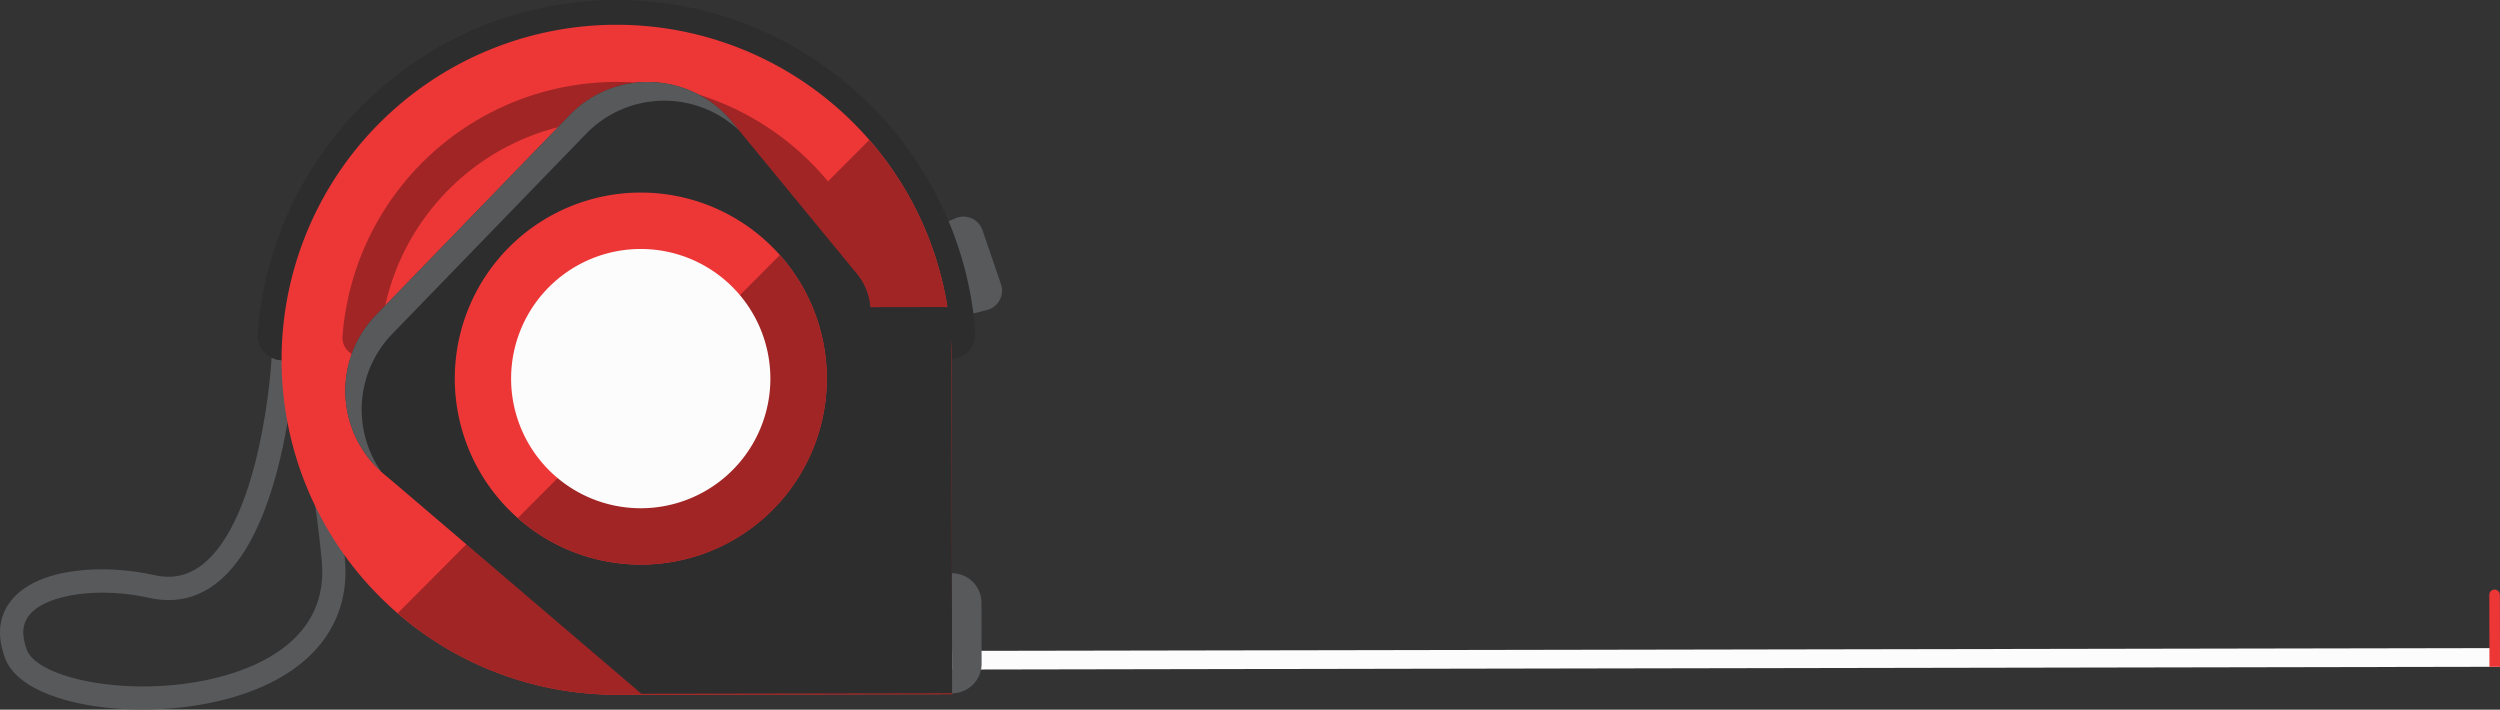 <svg xmlns="http://www.w3.org/2000/svg" width="1080" height="306.59" viewBox="0 0 1080 306.59"><rect x="0" y="0" width="1080" height="306.59" fill="#333333" stroke="none"/><g id="Layer_2" data-name="Layer 2"><g id="tool02_95205060"><g id="tool02_95205060-2" data-name="tool02_95205060"><path d="M424.41 99.4a8.65 8.65.0 0 0-11.54-5.15l-10.44 4.42 13.06 38 10.86-2.74a8.64 8.64.0 0 0 6.06-11.19z" fill="#58595b"/><path d="M125.59 152.72l-7.77-6.93-.6 10.4c0 .68-4.21 68.38-30.16 88-6.06 4.57-12.72 6-20.38 4.25-21.09-4.71-49.25-3.52-61.24 10.25-4.1 4.71-8 13-3.28 25.59C4.71 291.07 11.62 296.34 21 3e2c19.14 7.53 48.62 8.59 72.77 3 37.94-8.71 58.06-31.19 55.22-61.68C142.32 169.52 127.29 154.22 125.59 152.72zm-34 140.55c-35.7 8.2-75.32-.12-80-12.54-2.43-6.49-2-11.55 1.44-15.45 7.58-8.7 30.18-11.79 51.45-7 10.57 2.36 20.21.33 28.65-6.05 21.11-15.94 29.39-56.12 32.46-79 4.43 11.64 10 32.65 13.41 69.12C142.18 276.46 110.64 288.89 91.56 293.27z" fill="#58595b"/><path d="M266.08.0c-81.84.15-149 63.84-154.74 144.21a10.7 10.7.0 1 0 21.35 1.51c5-69.28 62.87-124.19 133.43-124.31S394.76 76 4e2 145.24a10.7 10.7.0 0 0 10.68 9.92h0a10.73 10.73.0 0 0 10.67-11.51C415.29 63.31 347.91-.15 266.08.0z" fill="#2d2d2e"/><path d="M333.3 289.39 1079.84 288.05 1079.83 279.98 331.27 281.31 333.3 289.39z" fill="#fcfcfc"/><path d="M266.1 10.7a144.71 144.71.0 1 0 .51 289.42l144.71-.25-.25-144.72A144.72 144.72.0 0 0 266.1 10.7z" fill="#ed3737"/><path d="M171.81 264.91a144 144 0 0 0 94.8 35.21l144.71-.25-.25-144.72a144.18 144.18.0 0 0-35.55-94.68z" fill="#a12525"/><path d="M266.14 35.39a118.87 118.87.0 0 0-118.2 110.16 8.18 8.18.0 0 0 16.31 1.15 102.37 102.37.0 0 1 204.17-.36 8.18 8.18.0 0 0 8.16 7.57h0a8.18 8.18.0 0 0 8.15-8.79A118.87 118.87.0 0 0 266.14 35.39z" fill="#a12525"/><path d="M316.17 52.56a47 47 0 0 0-70-2.86l-83.75 86.46a47 47 0 0 0 4.32 69.31l68.43 55A25.19 25.19.0 0 0 251 266l103.23-.19a22 22 0 0 0 22-22.09L376 134.33a25.12 25.12.0 0 0-5.73-15.94z" fill="#2d2d2e"/><path d="M336.57 115.24 164.59 203.66 277.07 299.69 411.32 299.46 411.02 132.64 372.78 132.71 336.57 115.24z" fill="#2d2d2e"/><path d="M246.14 49.7l-83.75 86.46a47 47 0 0 0 2.2 67.5 47 47 0 0 1 4.88-59.43l83.76-86.46a47 47 0 0 1 66.14-1.31l-3.2-3.9A47 47 0 0 0 246.14 49.7z" fill="#58595b"/><path d="M276.68 83.19a80.35 80.35.0 1 0 80.49 80.2A80.34 80.34.0 0 0 276.68 83.19z" fill="#ed3737"/><path d="M223.71 223.79A80.32 80.32.0 0 0 336.89 110.2z" fill="#a12525"/><path d="M276.73 107.56a56 56 0 1 0 56.07 55.87A56 56 0 0 0 276.73 107.56z" fill="#fcfcfc"/><path d="M1077.66 254.71a2.28 2.28.0 0 0-2.28 2.28l.06 31.07H1080l-.06-31.07A2.26 2.26.0 0 0 1077.66 254.71z" fill="#ed3737"/><path d="M411.23 247.64l.09 52.23c0-.23.36-.36.95-.42a12.78 12.78.0 0 0 11.79-12.6L424 260.38A12.76 12.76.0 0 0 411.23 247.64z" fill="#58595b"/></g></g></g></svg>